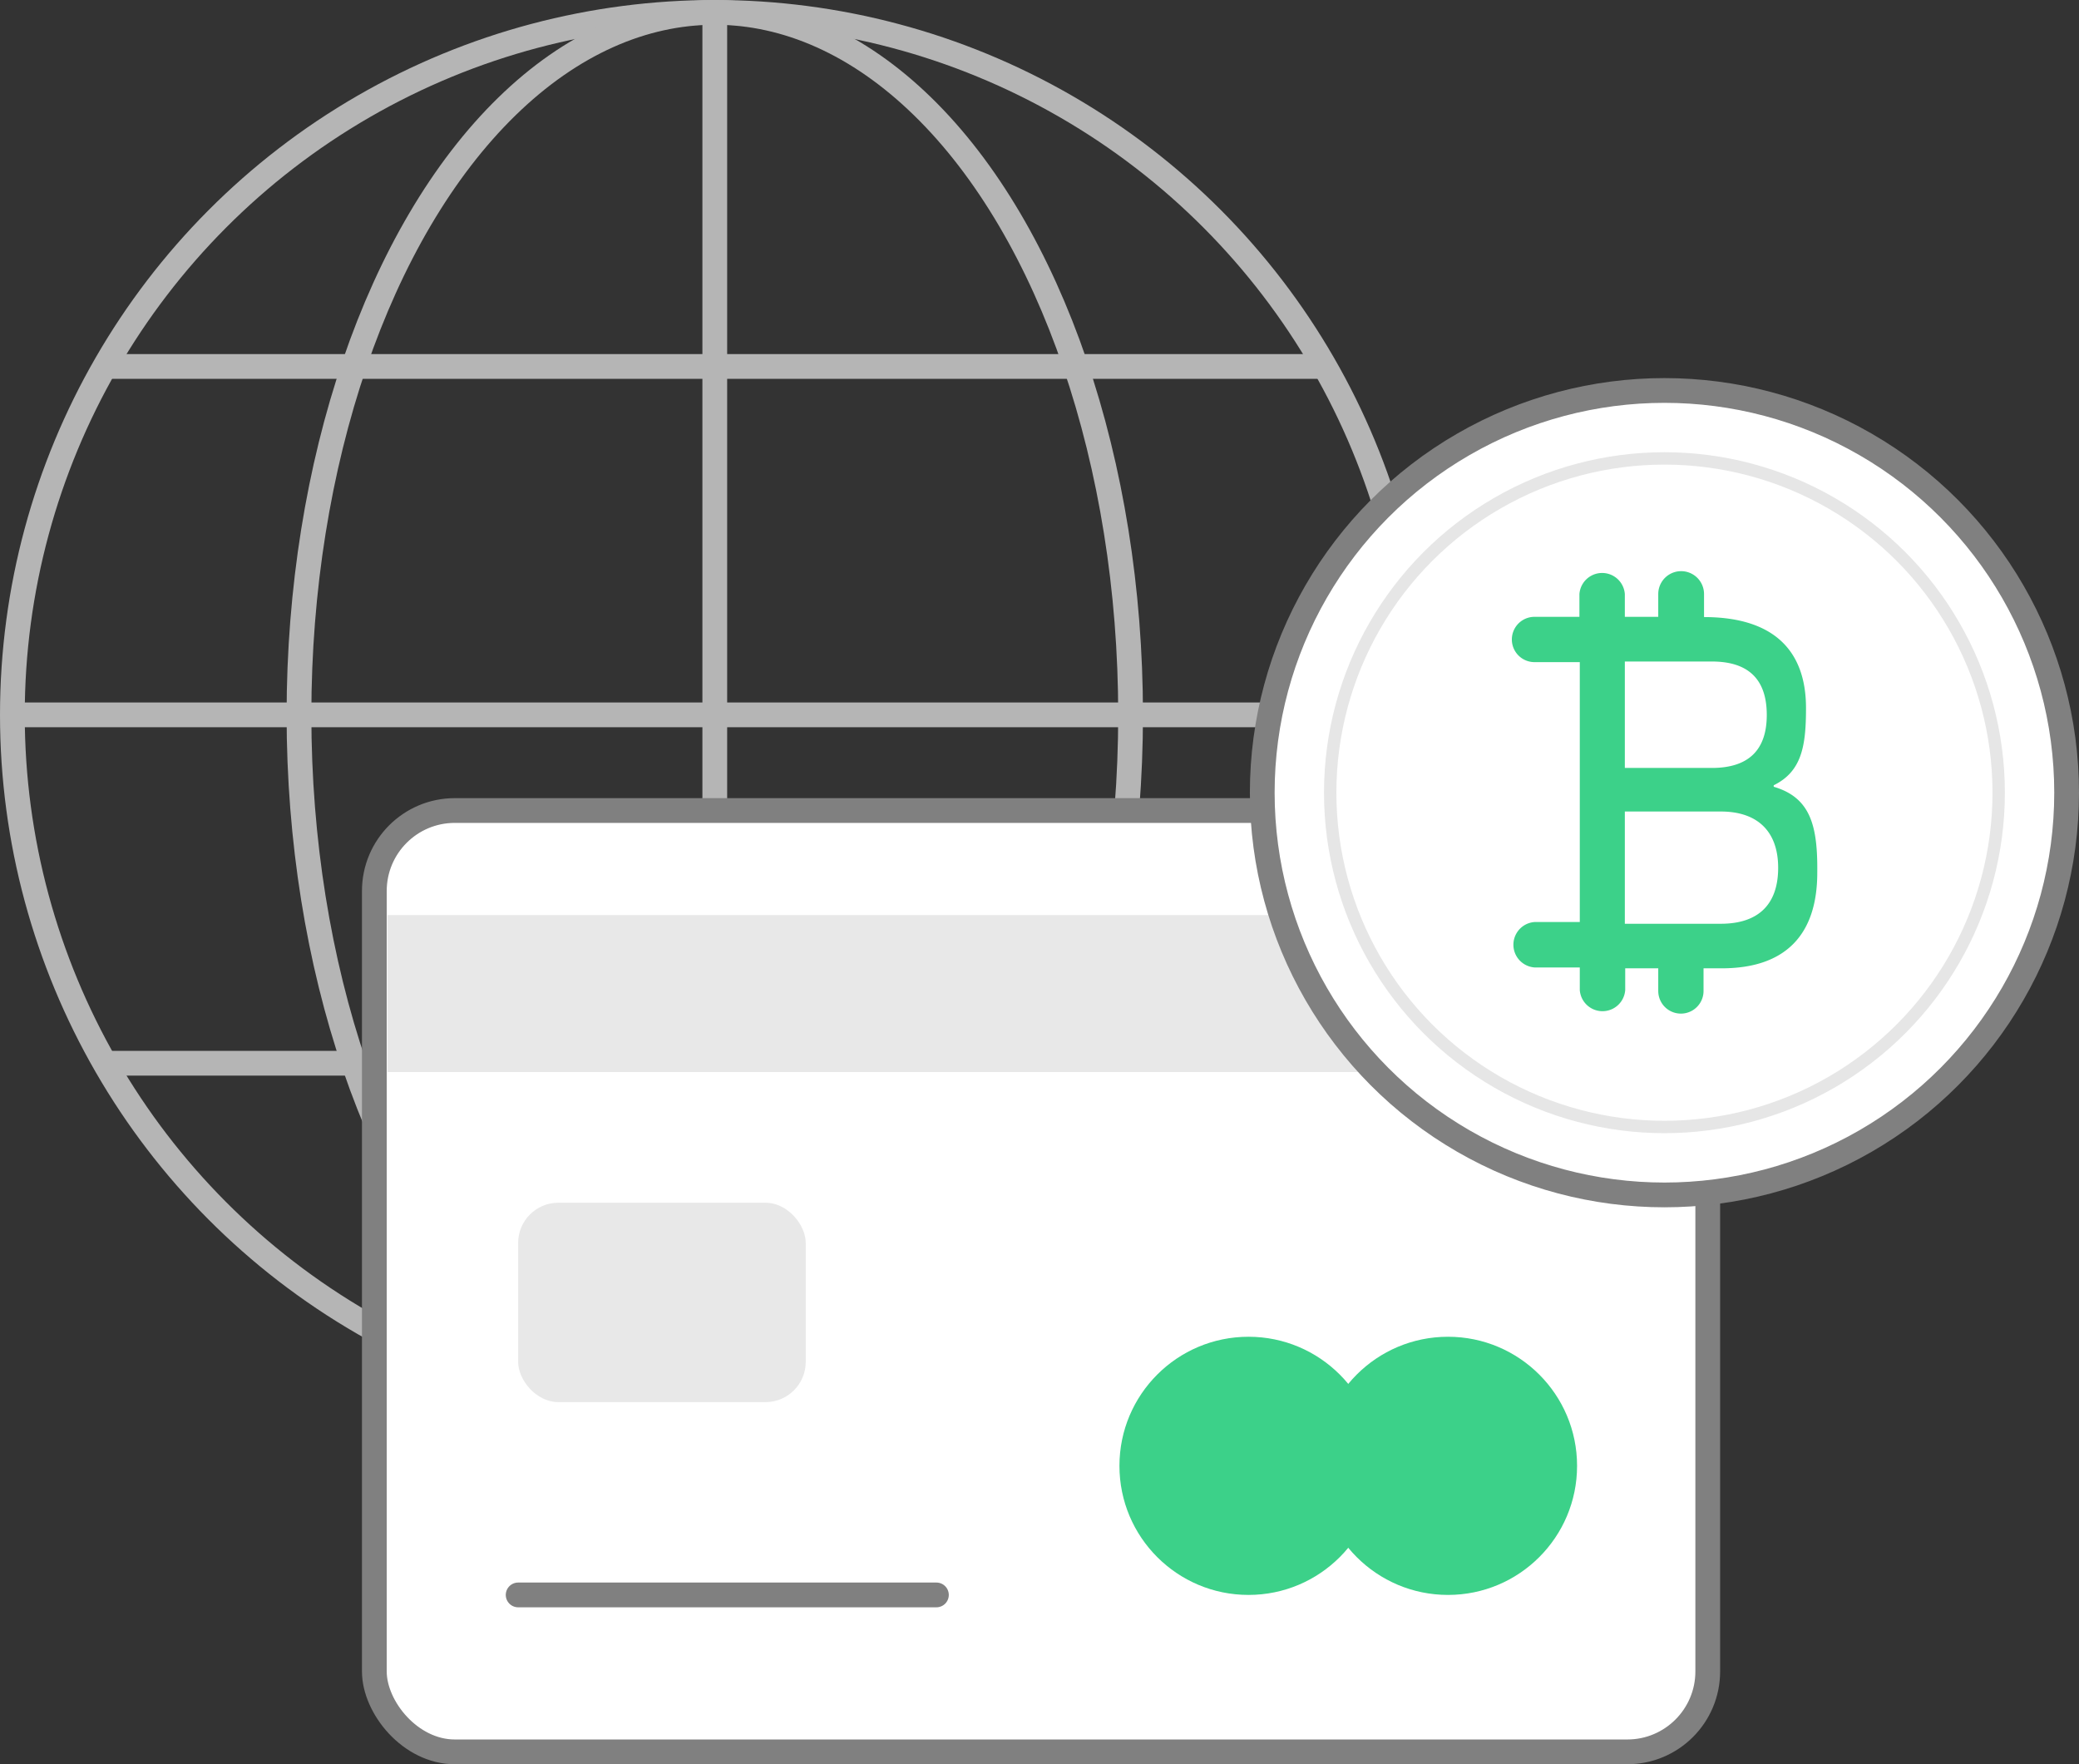<svg xmlns="http://www.w3.org/2000/svg" viewBox="0 0 168 142.55"><rect x="0" y="0" width="168" height="142.55" fill="#333333" stroke="none"/><defs><style>.cls-1,.cls-5,.cls-6{fill:none;}.cls-1{stroke:#b5b5b5;}.cls-1,.cls-2,.cls-6{stroke-miterlimit:10;}.cls-1,.cls-2,.cls-5{stroke-width:2px;}.cls-2{fill:#fff;}.cls-2,.cls-5{stroke:gray;}.cls-3{fill:#3cd189;}.cls-4{fill:#e8e8e8;}.cls-5{stroke-linecap:round;stroke-linejoin:round;}.cls-6{stroke:#e6e6e6;}</style></defs><title>Icon_3-2</title><g id="Слой_2" data-name="Слой 2"><g id="Режим_изоляции" data-name="Режим изоляции"><circle class="cls-1" cx="57.76" cy="57.76" r="56.76"/><ellipse class="cls-1" cx="57.76" cy="57.76" rx="33.6" ry="56.76"/><line class="cls-1" x1="1" y1="57.76" x2="114.52" y2="57.76"/><line class="cls-1" x1="8.27" y1="29.61" x2="107.26" y2="29.61"/><line class="cls-1" x1="8.27" y1="85.91" x2="107.26" y2="85.91"/><line class="cls-1" x1="57.76" y1="0.55" x2="57.76" y2="114.07"/><rect class="cls-2" x="30.25" y="65.49" width="107.75" height="76.06" rx="6.5" ry="6.5"/><circle class="cls-3" cx="100.89" cy="118.44" r="10.43"/><circle class="cls-3" cx="117.01" cy="118.44" r="10.43"/><rect class="cls-4" x="31.31" y="73.94" width="105.64" height="12.68"/><line class="cls-5" x1="41.87" y1="128.87" x2="75.67" y2="128.87"/><rect class="cls-4" x="41.87" y="97.18" width="23.24" height="16.11" rx="3.25" ry="3.25"/><circle class="cls-2" cx="134.5" cy="64.05" r="32.5"/><path class="cls-3" d="M143.33,63.57v-.12c2.28-1.12,2.61-3.2,2.61-6.24,0-4.76-2.74-7.35-8.24-7.35V48A1.83,1.83,0,1,0,134,48v1.84H131.3V48a1.84,1.84,0,0,0-3.67,0v1.84H124a1.83,1.83,0,1,0,0,3.66h3.66v21H124a1.84,1.84,0,0,0,0,3.67h3.66v1.83a1.84,1.84,0,0,0,3.67,0V78.24H134v1.83a1.83,1.83,0,1,0,3.66,0V78.24h1.47c5.24,0,7.72-2.8,7.72-7.72C146.89,66.76,146.33,64.45,143.33,63.57Zm-5-10.12q4.44,0,4.44,4.32c0,2.84-1.48,4.28-4.44,4.28H131.3v-8.6Zm.68,21.19H131.3V65.57h7.75c3,0,4.64,1.63,4.64,4.55S142.13,74.64,139.05,74.64Z"/><circle class="cls-6" cx="134.5" cy="64.05" r="27.01"/></g></g></svg>